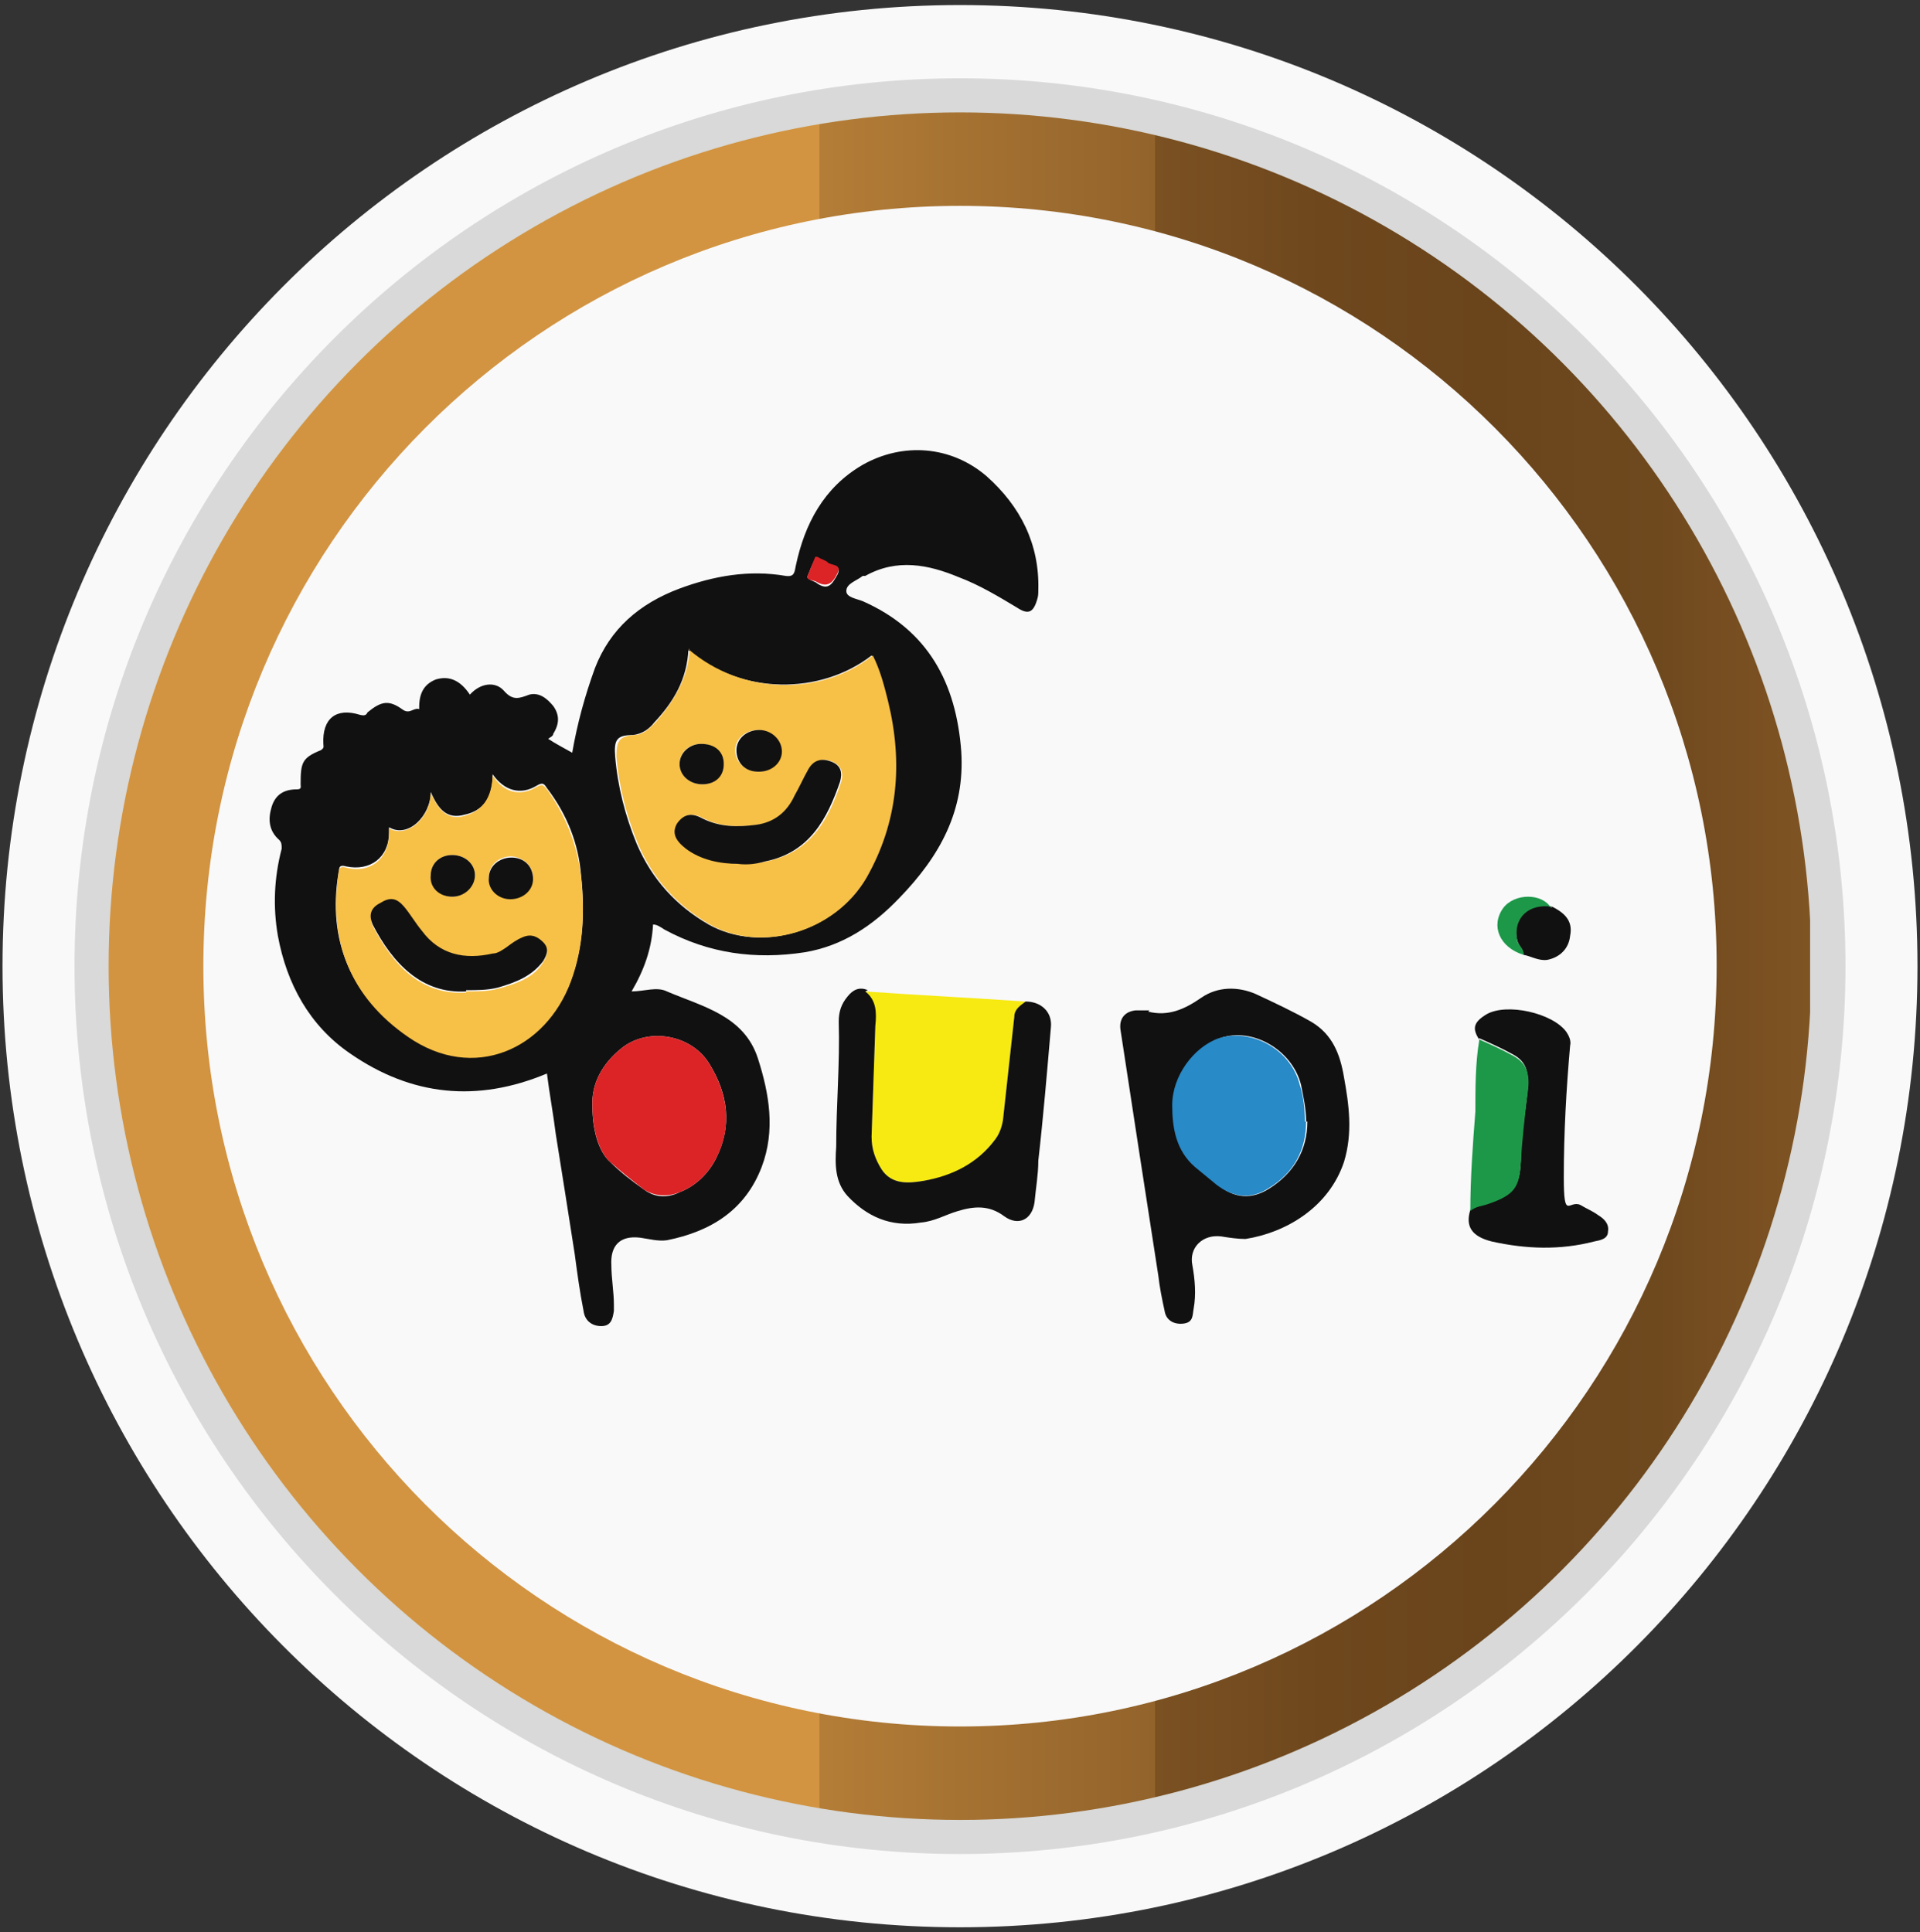 <?xml version="1.0" encoding="UTF-8"?>
<svg id="Layer_1" xmlns="http://www.w3.org/2000/svg" version="1.1" xmlns:xlink="http://www.w3.org/1999/xlink" viewBox="0 0 152 153">
  <rect x="0" y="0" width="152" height="153" fill="#333333" stroke="none"/>
  <!-- Generator: Adobe Illustrator 29.4.0, SVG Export Plug-In . SVG Version: 2.1.0 Build 152)  -->
  <defs>
    <style>
      .st0 {
        fill: #f9f9fa;
      }

      .st1 {
        fill: #dc2427;
      }

      .st2 {
        fill: none;
      }

      .st3 {
        fill: #1d9849;
      }

      .st4 {
        fill: #f6ea12;
      }

      .st5 {
        fill: #288ac7;
      }

      .st6 {
        fill: url(#Degradado_sin_nombre);
      }

      .st7 {
        fill: #f7c047;
      }

      .st8 {
        fill: #d8d9d8;
      }

      .st9 {
        clip-path: url(#clippath);
      }

      .st10 {
        fill: #121111;
      }
    </style>
    <clipPath id="clippath">
      <ellipse class="st2" cx="76" cy="76.5" rx="67.4" ry="67.6"/>
    </clipPath>
    <linearGradient id="Degradado_sin_nombre" data-name="Degradado sin nombre" x1="1033.8" y1="-295.1" x2="1034.9" y2="-295.1" gradientTransform="translate(-123061.4 35207.7) scale(119.1)" gradientUnits="userSpaceOnUse">
      <stop offset="0" stop-color="#d29441"/>
      <stop offset="0" stop-color="#b47d37"/>
      <stop offset=".2" stop-color="#92632b"/>
      <stop offset=".2" stop-color="#7b5122"/>
      <stop offset=".3" stop-color="#6e471d"/>
      <stop offset=".4" stop-color="#6a441b"/>
      <stop offset=".5" stop-color="#6f491e"/>
      <stop offset=".6" stop-color="#815524"/>
      <stop offset=".7" stop-color="#9f6c30"/>
      <stop offset=".8" stop-color="#cc8f40"/>
      <stop offset=".8" stop-color="#ce913f"/>
      <stop offset="1" stop-color="#ddb380"/>
    </linearGradient>
  </defs>
  <path class="st0" d="M151.8,76.5c0,42-33.9,76.1-75.8,76.1S.2,118.5.2,76.5,34.1.4,76,.4c41.9,0,75.8,34.1,75.8,76.1"/>
  <path class="st8" d="M146.1,76.5c0,38.8-31.4,70.3-70.1,70.3S5.9,115.3,5.9,76.5,37.3,6.2,76,6.2s70.1,31.5,70.1,70.3"/>
  <g class="st9">
    <rect class="st6" x="8.6" y="8.9" width="134.7" height="135.3"/>
  </g>
  <path class="st0" d="M135.9,76.5c0,33.2-26.8,60.2-59.9,60.2s-59.9-26.9-59.9-60.2,26.8-60.2,59.9-60.2,59.9,26.9,59.9,60.1"/>
  <path class="st10" d="M33.2,56.4c-.1-1.4.3-2.2,1.3-2.6,1-.3,1.9,0,2.7,1.2.8-.9,2-1.1,2.7-.3.7.8,1.2.6,2,.3.8-.2,1.4.3,1.9.9.5.7.5,1.4,0,2.2,0,.2-.3.3-.4.4.6.4,1.2.7,1.9,1.1.4-2.3,1-4.5,1.8-6.7,1.2-3.1,3.5-5.1,6.7-6.3,2.7-1,5.5-1.5,8.4-1,.7.1.7-.3.8-.8.7-3.3,2.2-6.2,5.3-8,3.2-1.8,7-1.5,9.8.9,2.7,2.4,4.2,5.4,4.1,9,0,.3,0,.5-.1.8-.3,1-.7,1.2-1.6.6-1.5-.9-3-1.8-4.6-2.4-2.4-1-4.9-1.5-7.4-.1,0,0-.1,0-.2,0-.5.4-1.3.6-1.3,1.2,0,.5.8.6,1.3.8,5.2,2.3,7.4,6.5,7.8,11.9.3,4.7-1.7,8.3-4.9,11.6-2.1,2.2-4.5,3.8-7.5,4.3-3.9.6-7.6.1-11.1-1.8-.3-.2-.6-.4-.9-.4-.1,1.9-.7,3.6-1.7,5.3,1,0,2-.4,2.8,0,2.8,1.2,6.1,1.9,7.2,5.3.9,2.8,1.4,5.7.3,8.6-1.3,3.4-4,5.1-7.5,5.8-.7.1-1.4-.1-2.1-.2-1.6-.2-2.4.6-2.3,2.2,0,1,.2,2.1.2,3.1,0,.2,0,.3,0,.5-.1.6-.2,1.2-1,1.2-.7,0-1.3-.4-1.4-1.2-.3-1.5-.5-3-.7-4.5-.5-3.2-1-6.4-1.5-9.5-.2-1.6-.5-3.2-.7-4.8-5.5,2.3-10.7,1.8-15.6-1.6-3.2-2.2-5-5.5-5.7-9.3-.4-2.3-.3-4.6.3-6.9,0-.3,0-.5-.2-.7-.8-.7-.9-1.6-.6-2.6.3-1,1-1.4,2-1.4.4,0,.3-.2.3-.4,0-1.7.1-2.1,1.6-2.7.3-.2.2-.3.2-.5-.1-2,1-2.9,2.9-2.3.4.1.5,0,.6-.2,1.1-.9,1.7-1,2.8-.2.6.4.9-.3,1.4,0M54.5,51.4c-.1,2.4-1.2,4.2-2.7,5.8-.4.5-.9.9-1.7,1-1.3,0-1.5.4-1.4,1.7.2,2.4.8,4.7,1.7,6.9,1.2,2.8,3.1,4.9,5.7,6.4,4.1,2.3,10,.6,12.4-3.7,2.5-4.4,2.9-9.1,1.7-14-.3-1.2-.6-2.4-1.2-3.6-4,3.1-10.3,3.2-14.6-.5M39,61.4c0,1.8-.8,2.8-2.2,3.1-1.4.4-2.1-.4-2.7-1.8,0,1.9-1.8,3.7-3.3,2.8,0,.2,0,.3,0,.4,0,2-1.5,3.1-3.4,2.7-.7-.2-.5.3-.6.5-.9,5.4,1,9.8,5.5,12.9,5.2,3.7,10.9,1,12.9-4.4,1-2.7,1.1-5.5.8-8.3-.2-2.5-1.1-4.8-2.7-6.9-.2-.3-.3-.5-.8-.2-1.3.8-2.6.4-3.5-.9M46.9,87.6c0,1.9.5,3.6,1.4,4.4.8.8,1.7,1.5,2.7,2.2.8.6,1.8.7,2.8.2,1.3-.5,2.3-1.5,2.9-2.7,1.3-2.6.9-5.1-.5-7.4-1.4-2.4-4.9-3-7-1.3-1.5,1.2-2.4,2.8-2.3,4.6M63.9,45.7c.2.3.6.3.8.5.9.6,1.2,0,1.6-.7.4-.8-.5-.6-.8-.9s-.4-.2-.6-.3c-.2,0-.3-.2-.4,0-.2.4-.4.9-.6,1.4"/>
  <path class="st10" d="M90.9,80.1c1.6.4,2.9-.2,4.2-1.1,1.3-.9,2.9-.9,4.3-.3,1.5.7,3,1.4,4.4,2.2,1.7,1,2.3,2.6,2.6,4.4.4,2.2.7,4.4,0,6.7-1.2,3.6-4.6,5.6-7.8,6.1-.6,0-1.3-.1-1.9-.2-1.5-.2-2.6.9-2.3,2.3.2,1.1.3,2.3.1,3.4-.1.5,0,1.1-.8,1.2-.8.1-1.4-.3-1.5-1-.2-.9-.4-1.9-.5-2.8-.5-3.2-1-6.5-1.5-9.7-.5-3.3-1-6.5-1.5-9.8-.1-.8.3-1.4,1.2-1.5.4,0,.8,0,1.1,0M103.4,88.8c0-1-.2-1.9-.4-2.9-.7-2.8-3.9-4.6-6.4-3.7-2,.7-3.7,3-3.7,5.3,0,1.8.3,3.6,1.8,4.9.6.5,1.1.9,1.7,1.4,1.3,1.1,2.7,1.2,4.1.3,1.9-1.2,3-3,3-5.3"/>
  <path class="st4" d="M68.5,78.5c4.2.3,8.4.5,12.7.8-.4.3-.8.6-.9,1.2-.3,2.7-.6,5.5-.9,8.2,0,.6-.2,1.1-.6,1.5-1.4,1.9-3.4,3-5.7,3.3-1.2.2-2.5.3-3.3-.9-.5-.8-.8-1.6-.8-2.6.1-2.9.2-5.9.3-8.8,0-1,0-2-.8-2.7"/>
  <path class="st10" d="M68.5,78.5c.9.7.9,1.7.8,2.7-.1,2.9-.2,5.9-.3,8.8,0,1,.3,1.8.8,2.6.8,1.2,2.1,1.1,3.3.9,2.3-.4,4.3-1.4,5.7-3.3.3-.4.5-.9.6-1.5.3-2.7.6-5.5.9-8.2,0-.6.5-.9.9-1.2,1.2,0,2.1.8,2,2-.3,3.5-.6,7.1-1,10.6,0,1.1-.2,2.2-.3,3.3-.2,1.4-1.3,1.9-2.4,1.1-1.2-.9-2.4-.8-3.7-.4-1,.3-1.8.8-2.9.9-2.4.4-4.3-.5-5.8-2.1-1-1.1-1-2.5-.9-3.9,0-3.3.3-6.6.2-9.9,0-.8.2-1.4.7-2,.4-.5.9-.8,1.6-.5"/>
  <path class="st10" d="M117.1,82.3c-.6-.9-.4-1.4.6-2,1.6-.9,5.2-.1,6.3,1.4.2.3.4.7.3,1.1-.3,3.4-.5,6.9-.5,10.4s.4,1.8,1.3,2.2c.5.3,1,.5,1.4.8.5.3.9.7.8,1.3,0,.6-.6.7-1.1.8-2.7.7-5.4.6-8.1,0-1.6-.4-2.1-1.2-1.7-2.5.4-.4,1-.4,1.5-.6,2-.7,2.4-1.3,2.5-3.3,0-1.7.3-3.5.5-5.2.2-1.7,0-2.6-1.1-3.2-.9-.5-1.8-.9-2.7-1.3"/>
  <path class="st3" d="M117.1,82.3c.9.4,1.8.8,2.7,1.3,1.1.6,1.4,1.5,1.1,3.2-.2,1.7-.4,3.5-.5,5.2-.1,2-.5,2.6-2.5,3.3-.5.2-1.1.2-1.5.6,0-2.7.2-5.3.4-7.9,0-1.9,0-3.8.3-5.6"/>
  <path class="st10" d="M122.9,71.8c1.2.6,1.6,1.3,1.4,2.3-.1,1-.8,1.7-1.8,1.9-.7.1-1.3-.3-1.9-.4,0-.5-.4-.7-.5-1.2-.4-1.7.9-3,2.8-2.6"/>
  <path class="st3" d="M122.9,71.8c-1.9-.3-3.1.9-2.8,2.6,0,.4.6.7.5,1.2-1.9-.6-2.6-2.3-1.6-3.7.9-1.2,3.1-1.2,3.8,0"/>
  <path class="st7" d="M54.5,51.4c4.3,3.7,10.6,3.7,14.6.5.6,1.2.9,2.4,1.2,3.6,1.2,4.9.8,9.6-1.7,14-2.5,4.3-8.3,6-12.4,3.7-2.6-1.5-4.5-3.6-5.7-6.4-.9-2.2-1.5-4.5-1.7-6.9,0-1.2.2-1.6,1.4-1.7.7,0,1.2-.5,1.7-1,1.4-1.6,2.6-3.5,2.7-5.8M58.5,68.4c.7,0,1.4,0,2.2-.2,3.5-.7,4.9-3.3,5.9-6.3.2-.7,0-1.3-.7-1.6s-1.4-.1-1.8.6c-.4.7-.7,1.4-1.1,2.1-.6,1.2-1.6,2.1-3,2.3-1.5.2-2.9.2-4.3-.5-.9-.5-1.6-.3-2,.4-.4.7-.2,1.4.7,2,1.2.9,2.7,1.1,4.2,1.2M60,61.1c1,0,1.8-.7,1.8-1.6,0-.9-.8-1.7-1.8-1.7s-1.8.7-1.8,1.6c0,.9.7,1.6,1.7,1.7M57.3,60.5c0-.9-.8-1.6-1.8-1.6-1,0-1.7.7-1.7,1.6,0,.9.8,1.6,1.8,1.6,1,0,1.7-.7,1.7-1.6"/>
  <path class="st7" d="M39,61.4c.9,1.4,2.2,1.7,3.5.9.5-.3.6,0,.8.2,1.5,2.1,2.4,4.4,2.7,6.9.3,2.8.2,5.6-.8,8.3-2,5.4-7.7,8-12.9,4.4-4.5-3.1-6.3-7.5-5.5-12.9,0-.2,0-.7.6-.5,1.9.5,3.4-.7,3.4-2.7,0-.1,0-.3,0-.4,1.5.8,3.3-.9,3.3-2.8.6,1.3,1.3,2.2,2.7,1.8,1.4-.4,2.1-1.4,2.2-3.1M36.9,78.5c.9,0,1.7,0,2.5-.2,1.4-.4,2.8-.8,3.6-2.1.3-.5.5-1,0-1.5-.4-.5-.9-.7-1.6-.4-.5.2-.9.4-1.3.8-.3.3-.7.4-1.1.5-2.2.4-4.2,0-5.6-1.8-.5-.6-.9-1.3-1.4-1.9-.6-.7-1.1-.7-1.9-.3-.7.4-.9,1-.6,1.7,1.6,3.1,3.8,5.5,7.4,5.3M42.2,69.5c0-.9-.7-1.6-1.7-1.7-1,0-1.8.7-1.8,1.6,0,.9.8,1.7,1.7,1.7,1,0,1.8-.7,1.8-1.6M35.8,67.7c-1,0-1.7.7-1.7,1.6,0,.9.7,1.7,1.7,1.7.9,0,1.8-.8,1.8-1.7,0-.9-.8-1.6-1.8-1.6"/>
  <path class="st1" d="M46.9,87.6c-.1-1.8.8-3.4,2.3-4.6,2.1-1.7,5.6-1.1,7,1.3,1.4,2.3,1.8,4.9.5,7.4-.6,1.2-1.6,2.2-2.9,2.7-1,.4-2,.3-2.8-.2-.9-.7-1.8-1.4-2.7-2.2-.9-.8-1.4-2.6-1.4-4.4"/>
  <path class="st1" d="M63.9,45.7c.2-.5.4-1,.6-1.5,0-.2.3-.1.4,0,.2.1.5.2.6.3.2.3,1.2.1.8.9-.3.6-.7,1.2-1.6.7-.3-.2-.7-.1-.8-.4"/>
  <path class="st5" d="M103.4,88.8c0,2.3-1,4.1-3,5.3-1.4.9-2.8.7-4.1-.3-.6-.5-1.1-.9-1.7-1.4-1.5-1.3-1.8-3.1-1.8-4.9,0-2.3,1.7-4.6,3.7-5.3,2.6-.8,5.7.9,6.4,3.7.3.9.4,1.9.4,2.9"/>
  <path class="st10" d="M58.5,68.4c-1.5,0-3-.3-4.2-1.2-.9-.7-1.1-1.3-.7-2,.5-.7,1.1-.9,2-.4,1.4.7,2.8.7,4.3.5,1.4-.2,2.4-1,3-2.3.4-.7.7-1.4,1.1-2.1.4-.7,1-.9,1.8-.6.8.3.9.9.7,1.6-1,2.9-2.4,5.6-5.9,6.3-.7.2-1.4.3-2.2.2"/>
  <path class="st10" d="M60,61.1c-1,0-1.7-.7-1.7-1.7,0-.9.8-1.6,1.8-1.6s1.8.8,1.8,1.7c0,.9-.8,1.6-1.8,1.6"/>
  <path class="st10" d="M57.3,60.5c0,1-.7,1.6-1.7,1.6s-1.8-.7-1.8-1.6.8-1.6,1.7-1.6c1.1,0,1.8.6,1.8,1.6"/>
  <path class="st10" d="M36.9,78.5c-3.5.2-5.8-2.2-7.4-5.3-.3-.7-.2-1.3.6-1.7.8-.5,1.3-.4,1.9.3.5.6.9,1.3,1.4,1.9,1.4,1.9,3.4,2.3,5.6,1.8.4,0,.8-.3,1.1-.5.4-.3.8-.6,1.3-.8.7-.3,1.2,0,1.6.4.5.5.3,1,0,1.5-.9,1.2-2.2,1.7-3.6,2.1-.8.2-1.6.2-2.5.2"/>
  <path class="st10" d="M42.2,69.6c0,.9-.8,1.6-1.8,1.6-1,0-1.8-.8-1.7-1.7,0-.9.8-1.6,1.8-1.6,1,0,1.7.7,1.7,1.7"/>
  <path class="st10" d="M35.8,67.7c1,0,1.8.7,1.8,1.6,0,.9-.8,1.7-1.8,1.7-1,0-1.8-.7-1.7-1.7,0-.9.7-1.6,1.7-1.6"/>
</svg>